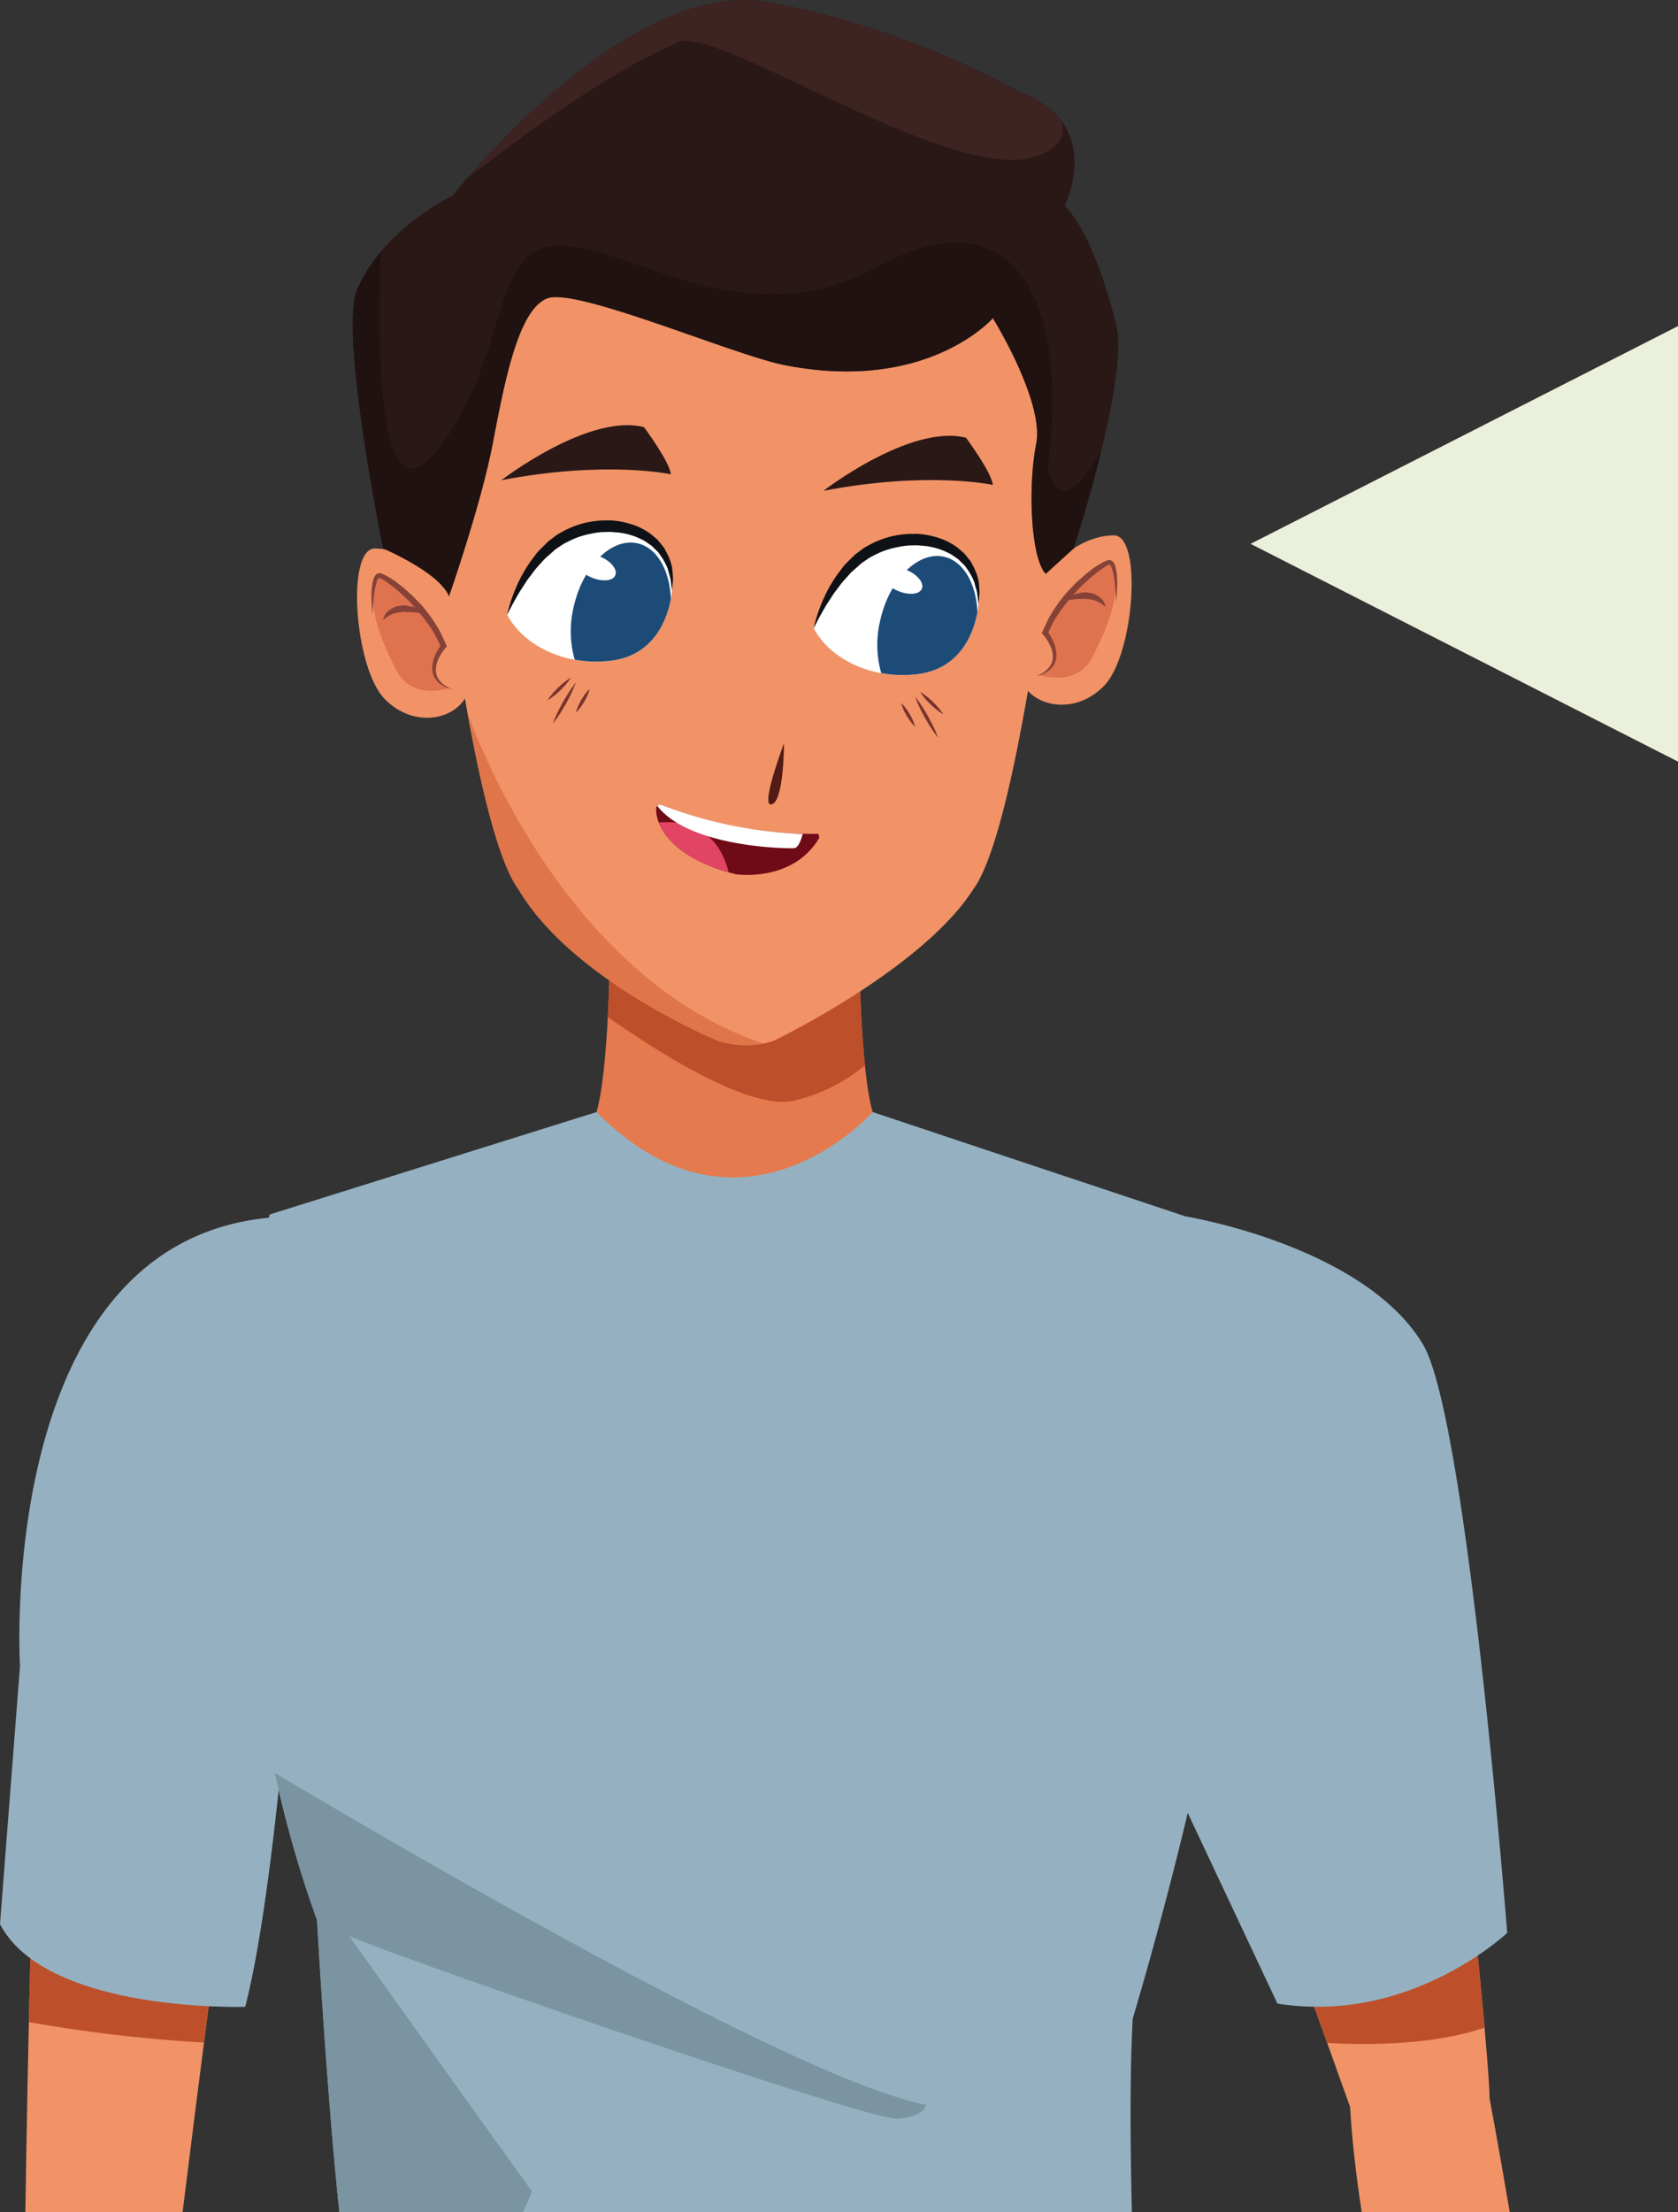 <svg xmlns="http://www.w3.org/2000/svg" xmlns:xlink="http://www.w3.org/1999/xlink" width="212" height="279.356" viewBox="0 0 212 279.356">
  <rect x="0" y="0" width="212" height="279.356" fill="#333333" stroke="none"/>
  <defs>
    <clipPath id="clip-path">
      <rect id="Rectángulo_341021" data-name="Rectángulo 341021" width="190.749" height="279.356" fill="none"/>
    </clipPath>
    <clipPath id="clip-path-2">
      <rect id="Rectángulo_341020" data-name="Rectángulo 341020" width="190.749" height="279.357" fill="none"/>
    </clipPath>
    <clipPath id="clip-path-3">
      <rect id="Rectángulo_341017" data-name="Rectángulo 341017" width="9.586" height="14.484" fill="none"/>
    </clipPath>
    <clipPath id="clip-path-4">
      <rect id="Rectángulo_341018" data-name="Rectángulo 341018" width="9.583" height="14.487" fill="none"/>
    </clipPath>
    <clipPath id="clip-path-5">
      <rect id="Rectángulo_341019" data-name="Rectángulo 341019" width="94.605" height="44.651" fill="none"/>
    </clipPath>
  </defs>
  <g id="Grupo_972246" data-name="Grupo 972246" transform="translate(-180 -1988.352)">
    <g id="Grupo_965389" data-name="Grupo 965389" transform="translate(180 1988.352)">
      <g id="Grupo_965388" data-name="Grupo 965388" clip-path="url(#clip-path)">
        <g id="Grupo_965387" data-name="Grupo 965387" transform="translate(0 -0.001)">
          <g id="Grupo_965386" data-name="Grupo 965386" clip-path="url(#clip-path-2)">
            <path id="Trazado_729972" data-name="Trazado 729972" d="M771.4,900.869c.217,4.047.737,8.534,1.468,13.277h18.7c-1.515-8.888-2.551-14.381-2.551-14.381,0-6.582-7.553-80.482-11.994-94.7s-30.206-16.909-30.206-16.909-3.11,39.123,2.666,53.261,21.915,59.45,21.915,59.45" transform="translate(-600.823 -634.789)" fill="#f19367"/>
            <path id="Trazado_729973" data-name="Trazado 729973" d="M36.338,914.146c4.293-34.527,8.7-67.692,10.99-77.981,5.329-23.992,2.693-48.008,2.693-48.008S25.563,789.52,20.674,817.5c-2.343,13.429-3.563,55.392-4.2,96.641Z" transform="translate(-13.271 -634.788)" fill="#f19367"/>
            <path id="Trazado_729974" data-name="Trazado 729974" d="M18.753,1230.138a187.827,187.827,0,0,0,22.123,2.578c.458-3.559.911-7.046,1.356-10.436L19.258,1210.3c-.189,6.379-.359,13.04-.5,19.841" transform="translate(-15.104 -974.784)" fill="#bd502a"/>
            <path id="Trazado_729975" data-name="Trazado 729975" d="M28.623,964.768c-3.909.487-16.675-2.446-21.029-3.492,7.763,9,29.494,8.29,29.494,8.29,3.135-12.073,5.151-37.081,5.151-37.081v-43.3C34.477,908.019,20.451,941.3,22.7,940.054c2.369-1.32,10.955-3.419,10.955-3.419s-5.626,13.027-7.581,15.7,7.287,11.846,2.547,12.436" transform="translate(-6.116 -716.156)" fill="#7a94a1"/>
            <path id="Trazado_729976" data-name="Trazado 729976" d="M834.588,1188.283c5.484.3,13.533.236,19.885-1.934-.675-7.644-1.831-19.12-3.208-31.287l-23.228,15.088c2.49,6.838,4.825,13.323,6.552,18.133" transform="translate(-666.908 -930.297)" fill="#bd502a"/>
            <path id="Trazado_729977" data-name="Trazado 729977" d="M766.563,964.168c-.694-1.777,12.542-26.057,14.023-35.83s-1.778-6.518-1.778-6.518c-4.739,14.511-15.991,26.355-15.991,26.355s4.145-20.434,4.145-23.982-14.806-34.651-14.806-34.651l-3.617,9.416-2.549,35.989,16.234,34.5a33.058,33.058,0,0,0,15.475-1.27c-4.5-1.139-10.694-2.891-11.135-4.013" transform="translate(-600.827 -716.445)" fill="#7a94a1"/>
            <path id="Trazado_729978" data-name="Trazado 729978" d="M290.835,629.257c-.485-2.236-1-3.6-1.463-3.854-3.257-1.774-39.979-12.437-39.979-12.437-2.073-3.55-2.209-21.912-2.209-21.912l-15.627-5.842v-.086l-.116.043-.112-.043v.086L215.7,591.054s-.135,18.362-2.207,21.912c0,0-36.723,10.663-39.981,12.437-.464.251-.946,1.618-1.383,3.854Z" transform="translate(-138.635 -471.265)" fill="#e57a4e"/>
            <path id="Trazado_729979" data-name="Trazado 729979" d="M418.019,610.3a22.086,22.086,0,0,0,9.107-4.491c-.666-6.51-.726-14.754-.726-14.754l-15.627-5.842v-.086l-.116.043-.112-.043v.086l-15.629,5.842s-.028,4.007-.271,8.637c5.273,3.725,17.491,11.75,23.374,10.607" transform="translate(-317.851 -471.266)" fill="#bd502a"/>
            <path id="Trazado_729980" data-name="Trazado 729980" d="M30.972,834.663c1.875-7.217,3.347-19.052,4.23-27.408a141.085,141.085,0,0,0,4.851,16.462s1.288,22.744,2.83,36.894H143c-.225-9.614-.236-18.223.111-24.454,0,0,3.709-12.267,6.95-25.99L161.4,834.26c16.79,2.687,29.021-8.918,29.021-8.918s-5.084-65.134-10.659-74.351c-7.535-12.461-29.9-16.118-29.992-16.132l-39.513-13.171s-16.464,18.565-34.892,0l-41.3,12.934s-.034.156-.086.41c-34.706,3.306-31.453,56.63-31.453,56.63L0,824.234c5.924,11.254,30.972,10.429,30.972,10.429" transform="translate(0 -581.254)" fill="#95b1c1"/>
            <path id="Trazado_729981" data-name="Trazado 729981" d="M186.643,1206.064h23.189c.73-1.631,1.153-2.612,1.153-2.612-7.7-10.665-23.115-32.28-23.115-32.28,4.054,2,65.76,23.4,69.312,23.1s3.554-1.779,3.554-1.779c-16.09-3.016-67.175-32.921-82.243-41.888a142.306,142.306,0,0,0,5.32,18.566s1.289,22.744,2.83,36.894" transform="translate(-143.76 -926.707)" fill="#7a94a1"/>
            <path id="Trazado_729982" data-name="Trazado 729982" d="M664.222,354.532s3.986-7,10.192-7.1c3.686-.057,2.6,15.081-1.2,18.989s-9.325,2.609-10.554-.855Z" transform="translate(-533.712 -279.826)" fill="#f19367"/>
            <g id="Grupo_965379" data-name="Grupo 965379" transform="translate(131.361 71.104)" opacity="0.4">
              <g id="Grupo_965378" data-name="Grupo 965378">
                <g id="Grupo_965377" data-name="Grupo 965377" clip-path="url(#clip-path-3)">
                  <path id="Trazado_729983" data-name="Trazado 729983" d="M675.063,379.54s4.634,1.63,6.633-2.232,3.941-8.5,2.393-11.91c0,0-4.273.994-8.224,8.968,0,0,2.9,3.6-.8,5.175" transform="translate(-675.063 -365.398)" fill="#c6442b"/>
                </g>
              </g>
            </g>
            <path id="Trazado_729984" data-name="Trazado 729984" d="M682.858,368.693c-.041-.731-.082-1.459-.162-2.181a9.892,9.892,0,0,0-.409-2.083,1.01,1.01,0,0,0-.217-.365c-.093-.04-.036-.055-.191.025l-.484.256-.419.3c-.276.191-.557.4-.835.635s-.568.435-.823.689l-.788.733c-.262.244-.492.521-.74.78s-.5.513-.714.8-.451.555-.676.833a18.956,18.956,0,0,0-1.227,1.753,7.788,7.788,0,0,0-.5.94l-.477.956-.058-.355a6.594,6.594,0,0,1,.888,1.606,4.284,4.284,0,0,1,.243.891,2.669,2.669,0,0,1,.045.466,2.8,2.8,0,0,1-.026.471,3.178,3.178,0,0,1-.109.461l-.2.429-.287.368a2.352,2.352,0,0,1-.34.305,3.778,3.778,0,0,1-.762.466c-.273.111-.559.188-.832.282.259-.137.521-.261.767-.4a3.617,3.617,0,0,0,.664-.525,2.073,2.073,0,0,0,.272-.31l.21-.348a2.7,2.7,0,0,0,.182-.77,2.431,2.431,0,0,0-.009-.4,2.208,2.208,0,0,0-.068-.4,3.848,3.848,0,0,0-.273-.768,6.064,6.064,0,0,0-.9-1.375l-.145-.167.087-.187.475-1.017a8.427,8.427,0,0,1,.5-1,19.661,19.661,0,0,1,1.236-1.863c.231-.291.453-.591.692-.876s.509-.541.761-.814.508-.543.787-.788l.834-.738c.269-.255.58-.465.871-.695a6.8,6.8,0,0,1,.939-.647l.5-.3.5-.219a.731.731,0,0,1,.4-.082.665.665,0,0,1,.408.2,1.481,1.481,0,0,1,.31.585,7.674,7.674,0,0,1,.231,2.235,19.586,19.586,0,0,1-.135,2.2" transform="translate(-541.843 -292.738)" fill="#874237"/>
            <path id="Trazado_729985" data-name="Trazado 729985" d="M696.411,386.234a1.506,1.506,0,0,0-.2-.171,6.252,6.252,0,0,0-.511-.362c-.116-.055-.243-.1-.363-.17a1.556,1.556,0,0,0-.409-.141,3.224,3.224,0,0,0-.441-.115l-.477-.044a1.2,1.2,0,0,0-.484-.019c-.163.018-.326.012-.484.018a2.908,2.908,0,0,0-.462.018c-.146.028-.288.044-.42.058a6.033,6.033,0,0,1-.925.043,5.014,5.014,0,0,1,.8-.5c.125-.067.263-.138.413-.2a1.773,1.773,0,0,1,.5-.137c.178-.03.362-.075.553-.095a1.6,1.6,0,0,1,.585-.007l.591.09a2.371,2.371,0,0,1,.541.223,2.426,2.426,0,0,1,.806.627,2.2,2.2,0,0,1,.336.63.859.859,0,0,1,.056.255" transform="translate(-556.73 -309.587)" fill="#874237"/>
            <path id="Trazado_729986" data-name="Trazado 729986" d="M325.246,213.188s18.762-9.01,25.223-19.133c5.31-7.1,9.685-43.323,10.295-48.943.02-.189.041-.373.061-.557s.029-.278.029-.278l-.009.005c.1-1.162.166-2.335.166-3.526a39.264,39.264,0,0,0-78.528,0,39.792,39.792,0,0,0,.223,4.174h0s4.5,41.345,10.322,49.125c6.837,11.6,25.222,19.133,25.222,19.133a11.647,11.647,0,0,0,7,0" transform="translate(-227.514 -81.743)" fill="#f19367"/>
            <path id="Trazado_729987" data-name="Trazado 729987" d="M244.3,363.03s-3.986-7-10.191-7.094c-3.685-.055-2.6,15.079,1.2,18.986s9.327,2.605,10.554-.855Z" transform="translate(-186.727 -286.673)" fill="#f19367"/>
            <g id="Grupo_965382" data-name="Grupo 965382" transform="translate(47.141 72.754)" opacity="0.4">
              <g id="Grupo_965381" data-name="Grupo 965381">
                <g id="Grupo_965380" data-name="Grupo 965380" clip-path="url(#clip-path-4)">
                  <path id="Trazado_729988" data-name="Trazado 729988" d="M251.839,388.027s-4.634,1.629-6.63-2.234-3.942-8.5-2.392-11.912c0,0,4.273,1,8.224,8.971,0,0-2.9,3.593.8,5.175" transform="translate(-242.255 -373.881)" fill="#c6442b"/>
                </g>
              </g>
            </g>
            <path id="Trazado_729989" data-name="Trazado 729989" d="M241.33,377.168a19.645,19.645,0,0,1-.135-2.2,7.714,7.714,0,0,1,.231-2.236,1.5,1.5,0,0,1,.311-.586.668.668,0,0,1,.409-.2.728.728,0,0,1,.4.083l.5.219.5.3a6.8,6.8,0,0,1,.939.647c.291.23.6.44.872.7l.834.738c.279.247.523.527.787.789s.533.52.761.814l.692.878a19.839,19.839,0,0,1,1.235,1.864,8.437,8.437,0,0,1,.5,1l.474,1.018.087.187-.145.167a6.031,6.031,0,0,0-.9,1.374,3.794,3.794,0,0,0-.273.768,2.2,2.2,0,0,0-.068.4,2.242,2.242,0,0,0-.009.4,2.682,2.682,0,0,0,.183.77l.209.348a2.1,2.1,0,0,0,.272.31,3.646,3.646,0,0,0,.663.525c.247.143.509.267.767.4-.273-.094-.559-.17-.832-.283a3.818,3.818,0,0,1-.762-.465,2.384,2.384,0,0,1-.339-.3l-.287-.368-.2-.428a3.09,3.09,0,0,1-.109-.462,2.676,2.676,0,0,1-.026-.471,2.7,2.7,0,0,1,.044-.466,4.286,4.286,0,0,1,.243-.891,6.6,6.6,0,0,1,.888-1.6l-.058.354-.476-.956a7.782,7.782,0,0,0-.5-.94,18.845,18.845,0,0,0-1.227-1.755c-.225-.278-.458-.549-.676-.833s-.478-.533-.715-.8-.477-.537-.74-.781l-.788-.733c-.255-.255-.548-.461-.823-.69s-.559-.444-.836-.635l-.42-.3-.485-.257c-.154-.08-.1-.065-.19-.025a1,1,0,0,0-.217.365,9.849,9.849,0,0,0-.41,2.084c-.081.722-.121,1.451-.162,2.182" transform="translate(-194.26 -299.563)" fill="#874237"/>
            <path id="Trazado_729990" data-name="Trazado 729990" d="M248.758,394.726a.859.859,0,0,1,.056-.255,2.2,2.2,0,0,1,.336-.629,2.413,2.413,0,0,1,.806-.628,2.379,2.379,0,0,1,.541-.223l.591-.09a1.607,1.607,0,0,1,.585.007c.19.02.375.064.553.095a1.76,1.76,0,0,1,.5.137c.15.065.287.136.413.2a4.983,4.983,0,0,1,.795.5A6.033,6.033,0,0,1,253,393.8c-.132-.014-.275-.03-.421-.059a2.9,2.9,0,0,0-.462-.017c-.158-.006-.321,0-.484-.018a1.207,1.207,0,0,0-.483.019l-.478.044a3.205,3.205,0,0,0-.44.115,1.568,1.568,0,0,0-.409.141c-.12.066-.248.115-.364.17a6.2,6.2,0,0,0-.51.362,1.491,1.491,0,0,0-.2.171" transform="translate(-200.352 -316.426)" fill="#874237"/>
            <path id="Trazado_729991" data-name="Trazado 729991" d="M500.806,482.271s0,6.925-1.415,7.667.075-4.017,1.415-7.667" transform="translate(-401.753 -388.425)" fill="#521b14"/>
            <path id="Trazado_729992" data-name="Trazado 729992" d="M446.267,525.842a51.851,51.851,0,0,1-19.545-3.645.482.482,0,0,0-.635.205c-.273.4-.257,5.945,9.983,8.538,0,0,7.187,1.115,10.553-4.591,0,0-.006-.646-.356-.507" transform="translate(-343.118 -420.542)" fill="#6f0b17"/>
            <path id="Trazado_729993" data-name="Trazado 729993" d="M427.755,533.6c.73,1.864,2.9,4.582,8.815,6.281-.5-2.169-2.344-6.887-8.815-6.281" transform="translate(-344.518 -429.724)" fill="#e24464"/>
            <path id="Trazado_729994" data-name="Trazado 729994" d="M528.353,361.314s1.752-5.626,5.655-8.786c5.574-4.52,15.687-2.763,15.156,5.709,0,0-.386,7.81-7.453,8.834-5.717.827-11.236-1.709-13.357-5.758" transform="translate(-425.541 -281.979)" fill="#fff"/>
            <path id="Trazado_729995" data-name="Trazado 729995" d="M528.353,358.367a12.363,12.363,0,0,1,.334-1.311,19.959,19.959,0,0,1,1.339-3.326,18,18,0,0,1,1.252-2.074l.8-1.069c.283-.36.647-.669.979-1.014l.518-.511.6-.448c.193-.14.369-.286.578-.422l.691-.381a11.616,11.616,0,0,1,2.91-1.09,13.95,13.95,0,0,1,1.536-.235c.515-.042,1.033-.027,1.543-.036a10.565,10.565,0,0,1,2.945.6,6.852,6.852,0,0,1,1.312.608,5.871,5.871,0,0,1,1.137.8l.506.434c.151.159.284.331.418.5l.388.487c.112.17.2.354.292.523a7.421,7.421,0,0,1,.738,1.962,13.163,13.163,0,0,1,.122,1.581c-.073.873-.129,1.353-.129,1.353L549,353.962c-.061-.415-.247-.9-.377-1.451a8.253,8.253,0,0,0-.912-1.656c-.1-.138-.192-.288-.306-.422l-.39-.377c-.134-.124-.254-.265-.395-.388l-.47-.33a4.825,4.825,0,0,0-1.029-.59,7.1,7.1,0,0,0-1.157-.449,9.085,9.085,0,0,0-1.259-.285c-.431-.066-.88-.07-1.322-.122-.448.02-.9.013-1.353.057a13.334,13.334,0,0,0-1.346.23,10.232,10.232,0,0,0-2.539.894l-.576.291c-.2.111-.394.258-.59.384l-.548.363-.488.437c-.319.295-.656.56-.949.863l-.833.924a10.3,10.3,0,0,0-.734.932c-.227.311-.475.594-.663.9-.381.608-.77,1.149-1.051,1.667-.3.507-.555.957-.749,1.336-.4.75-.608,1.2-.608,1.2" transform="translate(-425.541 -279.033)" fill="#0e1115"/>
            <path id="Trazado_729996" data-name="Trazado 729996" d="M569.971,368.981c1.157-5.193,4.77-8.8,8.067-8.07,2.482.557,4.076,3.419,4.22,7.012-.391,2.17-1.869,6.987-7.316,7.774a15.077,15.077,0,0,1-4.834-.091,13.069,13.069,0,0,1-.137-6.625" transform="translate(-458.772 -290.604)" fill="#1d4b78"/>
            <path id="Trazado_729997" data-name="Trazado 729997" d="M572.982,368.71c-.311.73.537,1.788,1.9,2.362s2.707.457,3.017-.271-.538-1.791-1.895-2.365-2.707-.453-3.017.274" transform="translate(-461.433 -296.449)" fill="#fff"/>
            <path id="Trazado_729998" data-name="Trazado 729998" d="M329.332,352.587s1.754-5.624,5.654-8.786c5.574-4.521,15.688-2.757,15.156,5.713,0,0-.386,7.81-7.453,8.834-5.717.823-11.236-1.711-13.357-5.761" transform="translate(-265.247 -274.951)" fill="#fff"/>
            <path id="Trazado_729999" data-name="Trazado 729999" d="M329.332,349.642a12.448,12.448,0,0,1,.335-1.311,19.96,19.96,0,0,1,1.339-3.326,18.093,18.093,0,0,1,1.252-2.074l.8-1.069c.284-.36.646-.669.979-1.014l.518-.512.6-.448c.192-.139.368-.286.578-.422l.691-.381a11.594,11.594,0,0,1,2.911-1.09,14.133,14.133,0,0,1,1.536-.235c.515-.041,1.033-.026,1.543-.035a10.528,10.528,0,0,1,2.945.6,6.835,6.835,0,0,1,1.312.608,5.879,5.879,0,0,1,1.137.8q.256.22.506.434c.15.159.284.332.418.5l.387.488c.113.169.2.354.292.523a7.428,7.428,0,0,1,.739,1.962,13.173,13.173,0,0,1,.122,1.581c-.072.873-.129,1.353-.129,1.353l-.167-1.329c-.061-.415-.246-.9-.377-1.452a8.27,8.27,0,0,0-.912-1.656c-.1-.137-.191-.288-.306-.422l-.39-.376c-.134-.124-.254-.265-.395-.389l-.469-.331a4.84,4.84,0,0,0-1.029-.591,7.1,7.1,0,0,0-1.157-.45,9.089,9.089,0,0,0-1.259-.286c-.431-.066-.88-.069-1.323-.122-.448.02-.9.012-1.353.056a13.4,13.4,0,0,0-1.346.229,10.218,10.218,0,0,0-2.539.894l-.575.292c-.2.11-.394.257-.59.383l-.548.363-.488.437c-.319.295-.655.56-.949.863l-.833.924a10.383,10.383,0,0,0-.734.933c-.227.31-.475.594-.664.9-.38.609-.77,1.149-1.05,1.667-.3.507-.555.958-.749,1.336-.4.75-.609,1.2-.609,1.2" transform="translate(-265.247 -272.006)" fill="#0e1115"/>
            <path id="Trazado_730000" data-name="Trazado 730000" d="M370.953,360.267c1.159-5.189,4.77-8.8,8.067-8.063,2.482.551,4.079,3.411,4.222,7.012-.392,2.164-1.868,6.982-7.317,7.772a15.227,15.227,0,0,1-4.834-.091,13.135,13.135,0,0,1-.137-6.63" transform="translate(-298.483 -283.591)" fill="#1d4b78"/>
            <path id="Trazado_730001" data-name="Trazado 730001" d="M373.966,359.98c-.312.73.537,1.788,1.9,2.362s2.707.457,3.015-.269-.537-1.789-1.895-2.364-2.707-.457-3.016.271" transform="translate(-301.144 -289.417)" fill="#fff"/>
            <path id="Trazado_730002" data-name="Trazado 730002" d="M355.573,442.652a5.434,5.434,0,0,1,.37-.531c.124-.146.255-.329.421-.5l.516-.54.557-.5c.176-.16.365-.284.515-.4a5.193,5.193,0,0,1,.544-.351,5.319,5.319,0,0,1-.369.532c-.125.146-.255.33-.421.5l-.516.54-.557.5c-.177.159-.365.284-.515.4a5.366,5.366,0,0,1-.544.351" transform="translate(-286.382 -354.24)" fill="#79332d"/>
            <path id="Trazado_730003" data-name="Trazado 730003" d="M361.864,442.871s-.119.359-.345.873c-.12.252-.244.556-.406.864l-.508.968-.559.939c-.177.3-.373.564-.525.8-.32.461-.564.75-.564.75s.119-.359.345-.873c.12-.253.243-.557.407-.865l.508-.967.56-.939c.178-.3.373-.564.525-.8.32-.461.564-.75.564-.75" transform="translate(-289.107 -356.692)" fill="#79332d"/>
            <path id="Trazado_730004" data-name="Trazado 730004" d="M375.645,447.088a3.942,3.942,0,0,1-.164.528c-.066.149-.126.333-.22.511l-.294.562-.346.531c-.108.171-.24.312-.337.442a3.907,3.907,0,0,1-.381.4,3.883,3.883,0,0,1,.164-.528c.066-.149.125-.333.22-.511l.295-.561.346-.532c.11-.17.241-.312.338-.442a3.9,3.9,0,0,1,.38-.4" transform="translate(-301.143 -360.088)" fill="#79332d"/>
            <path id="Trazado_730005" data-name="Trazado 730005" d="M600.323,451.838a5.45,5.45,0,0,1-.544-.351c-.15-.12-.338-.244-.516-.4l-.558-.5-.517-.539c-.166-.171-.3-.356-.421-.5a5.288,5.288,0,0,1-.37-.531,5.267,5.267,0,0,1,.544.35c.15.12.34.244.516.4l.558.5.516.54c.165.171.3.355.421.5a5.387,5.387,0,0,1,.37.531" transform="translate(-481.15 -361.64)" fill="#79332d"/>
            <path id="Trazado_730006" data-name="Trazado 730006" d="M594.1,452.058s.244.29.564.75c.152.234.347.5.525.8l.56.939.508.968c.164.308.286.612.407.865.226.513.345.872.345.872s-.245-.289-.564-.75c-.152-.234-.348-.5-.525-.8l-.56-.939-.508-.967c-.163-.308-.286-.613-.406-.865-.226-.513-.345-.872-.345-.872" transform="translate(-478.493 -364.091)" fill="#79332d"/>
            <path id="Trazado_730007" data-name="Trazado 730007" d="M585.14,456.277a3.981,3.981,0,0,1,.38.4c.1.13.228.272.338.442l.346.531.295.56c.1.178.155.362.22.511a3.841,3.841,0,0,1,.164.528,3.942,3.942,0,0,1-.381-.4c-.1-.13-.23-.272-.338-.442l-.346-.531-.294-.561c-.095-.178-.155-.362-.22-.51a3.951,3.951,0,0,1-.164-.528" transform="translate(-471.277 -367.489)" fill="#79332d"/>
            <path id="Trazado_730008" data-name="Trazado 730008" d="M325.544,282.866s11.018-8.5,18.017-6.695c0,0,3.214,4.316,3.394,5.952,0,0-8.161-1.788-21.411.742" transform="translate(-262.196 -222.227)" fill="#2a1816"/>
            <path id="Trazado_730009" data-name="Trazado 730009" d="M534.606,289.753s11.018-8.5,18.018-6.7c0,0,3.213,4.315,3.392,5.954,0,0-8.158-1.789-21.41.746" transform="translate(-430.577 -227.771)" fill="#2a1816"/>
            <path id="Trazado_730010" data-name="Trazado 730010" d="M335.151,503.852a11.732,11.732,0,0,0,5.731.33c-26.3-8.777-37.409-41.8-37.409-41.8h0c1.753,9.676,3.987,19.031,6.458,22.336,6.837,11.6,25.222,19.133,25.222,19.133" transform="translate(-244.418 -372.408)" fill="#df7549"/>
            <path id="Trazado_730011" data-name="Trazado 730011" d="M241.183,75.3s4.027-11.489,5.516-19.229S249.928,39,253.65,37.659s23.462,7.157,29.862,8.429C301.622,49.7,309.9,40.175,309.9,40.175s6.537,10.532,5.472,15.895-.681,14.462,1.212,16.387l3.524-3.2s7.26-22.24,5.3-28.49c0,0-2.514-10.909-6.438-14.781,0,0,5.173-10.238-5.526-14.3A108.787,108.787,0,0,0,281.522.268C263.529-3.009,241.634,24.7,241.634,24.7s-8.77,4.153-12.061,11.894c-2.281,5.36,3.292,32.662,3.292,32.662s7.2,3.069,8.318,6.038" transform="translate(-184.459 0.002)" fill="#2a1816"/>
            <path id="Trazado_730012" data-name="Trazado 730012" d="M427.318,522.209a.471.471,0,0,0-.562.121c4.07,5.242,16.421,5.408,17.3,5.329.494-.037.853-.974,1.074-1.795a54.689,54.689,0,0,1-17.816-3.656" transform="translate(-343.713 -420.555)" fill="#fff"/>
            <path id="Trazado_730013" data-name="Trazado 730013" d="M378.485,15.22a11.073,11.073,0,0,0-5.069-3.527A108.789,108.789,0,0,0,341.5.266c-14.849-2.705-32.342,15.688-38.007,22.2,15.586-11.89,21.71-14.906,26.625-17.136s34.619,18.091,45.23,14.415c3.067-1.062,3.732-2.716,3.14-4.527" transform="translate(-244.434 0.003)" fill="#3d2322"/>
            <g id="Grupo_965385" data-name="Grupo 965385" transform="translate(44.566 30.649)" opacity="0.6">
              <g id="Grupo_965384" data-name="Grupo 965384">
                <g id="Grupo_965383" data-name="Grupo 965383" clip-path="url(#clip-path-5)">
                  <path id="Trazado_730014" data-name="Trazado 730014" d="M316.819,186.038c2.9-22.314-4.914-34.64-21.518-25.485s-31.193-2.682-40.19-2.682-6.082,14.488-15.684,26.149c-7.372,8.952-7.292-14.142-6.858-25.358a19.253,19.253,0,0,0-3,4.794c-2.281,5.36,3.292,32.662,3.292,32.662s7.2,3.069,8.318,6.038c0,0,4.027-11.489,5.516-19.229s3.229-17.069,6.951-18.41,23.462,7.157,29.862,8.429c18.111,3.615,26.386-5.913,26.386-5.913s6.537,10.532,5.472,15.895-.681,14.462,1.212,16.387l3.524-3.2s1.923-5.9,3.524-12.473c-5.4,10-6.811,2.393-6.811,2.393" transform="translate(-229.025 -157.503)" fill="#170e0d"/>
                </g>
              </g>
            </g>
          </g>
        </g>
      </g>
    </g>
    <path id="Polígono_4" data-name="Polígono 4" d="M27.5,0,55,54H0Z" transform="translate(338 2084.53) rotate(-90)" fill="#eaf0da"/>
  </g>
</svg>

